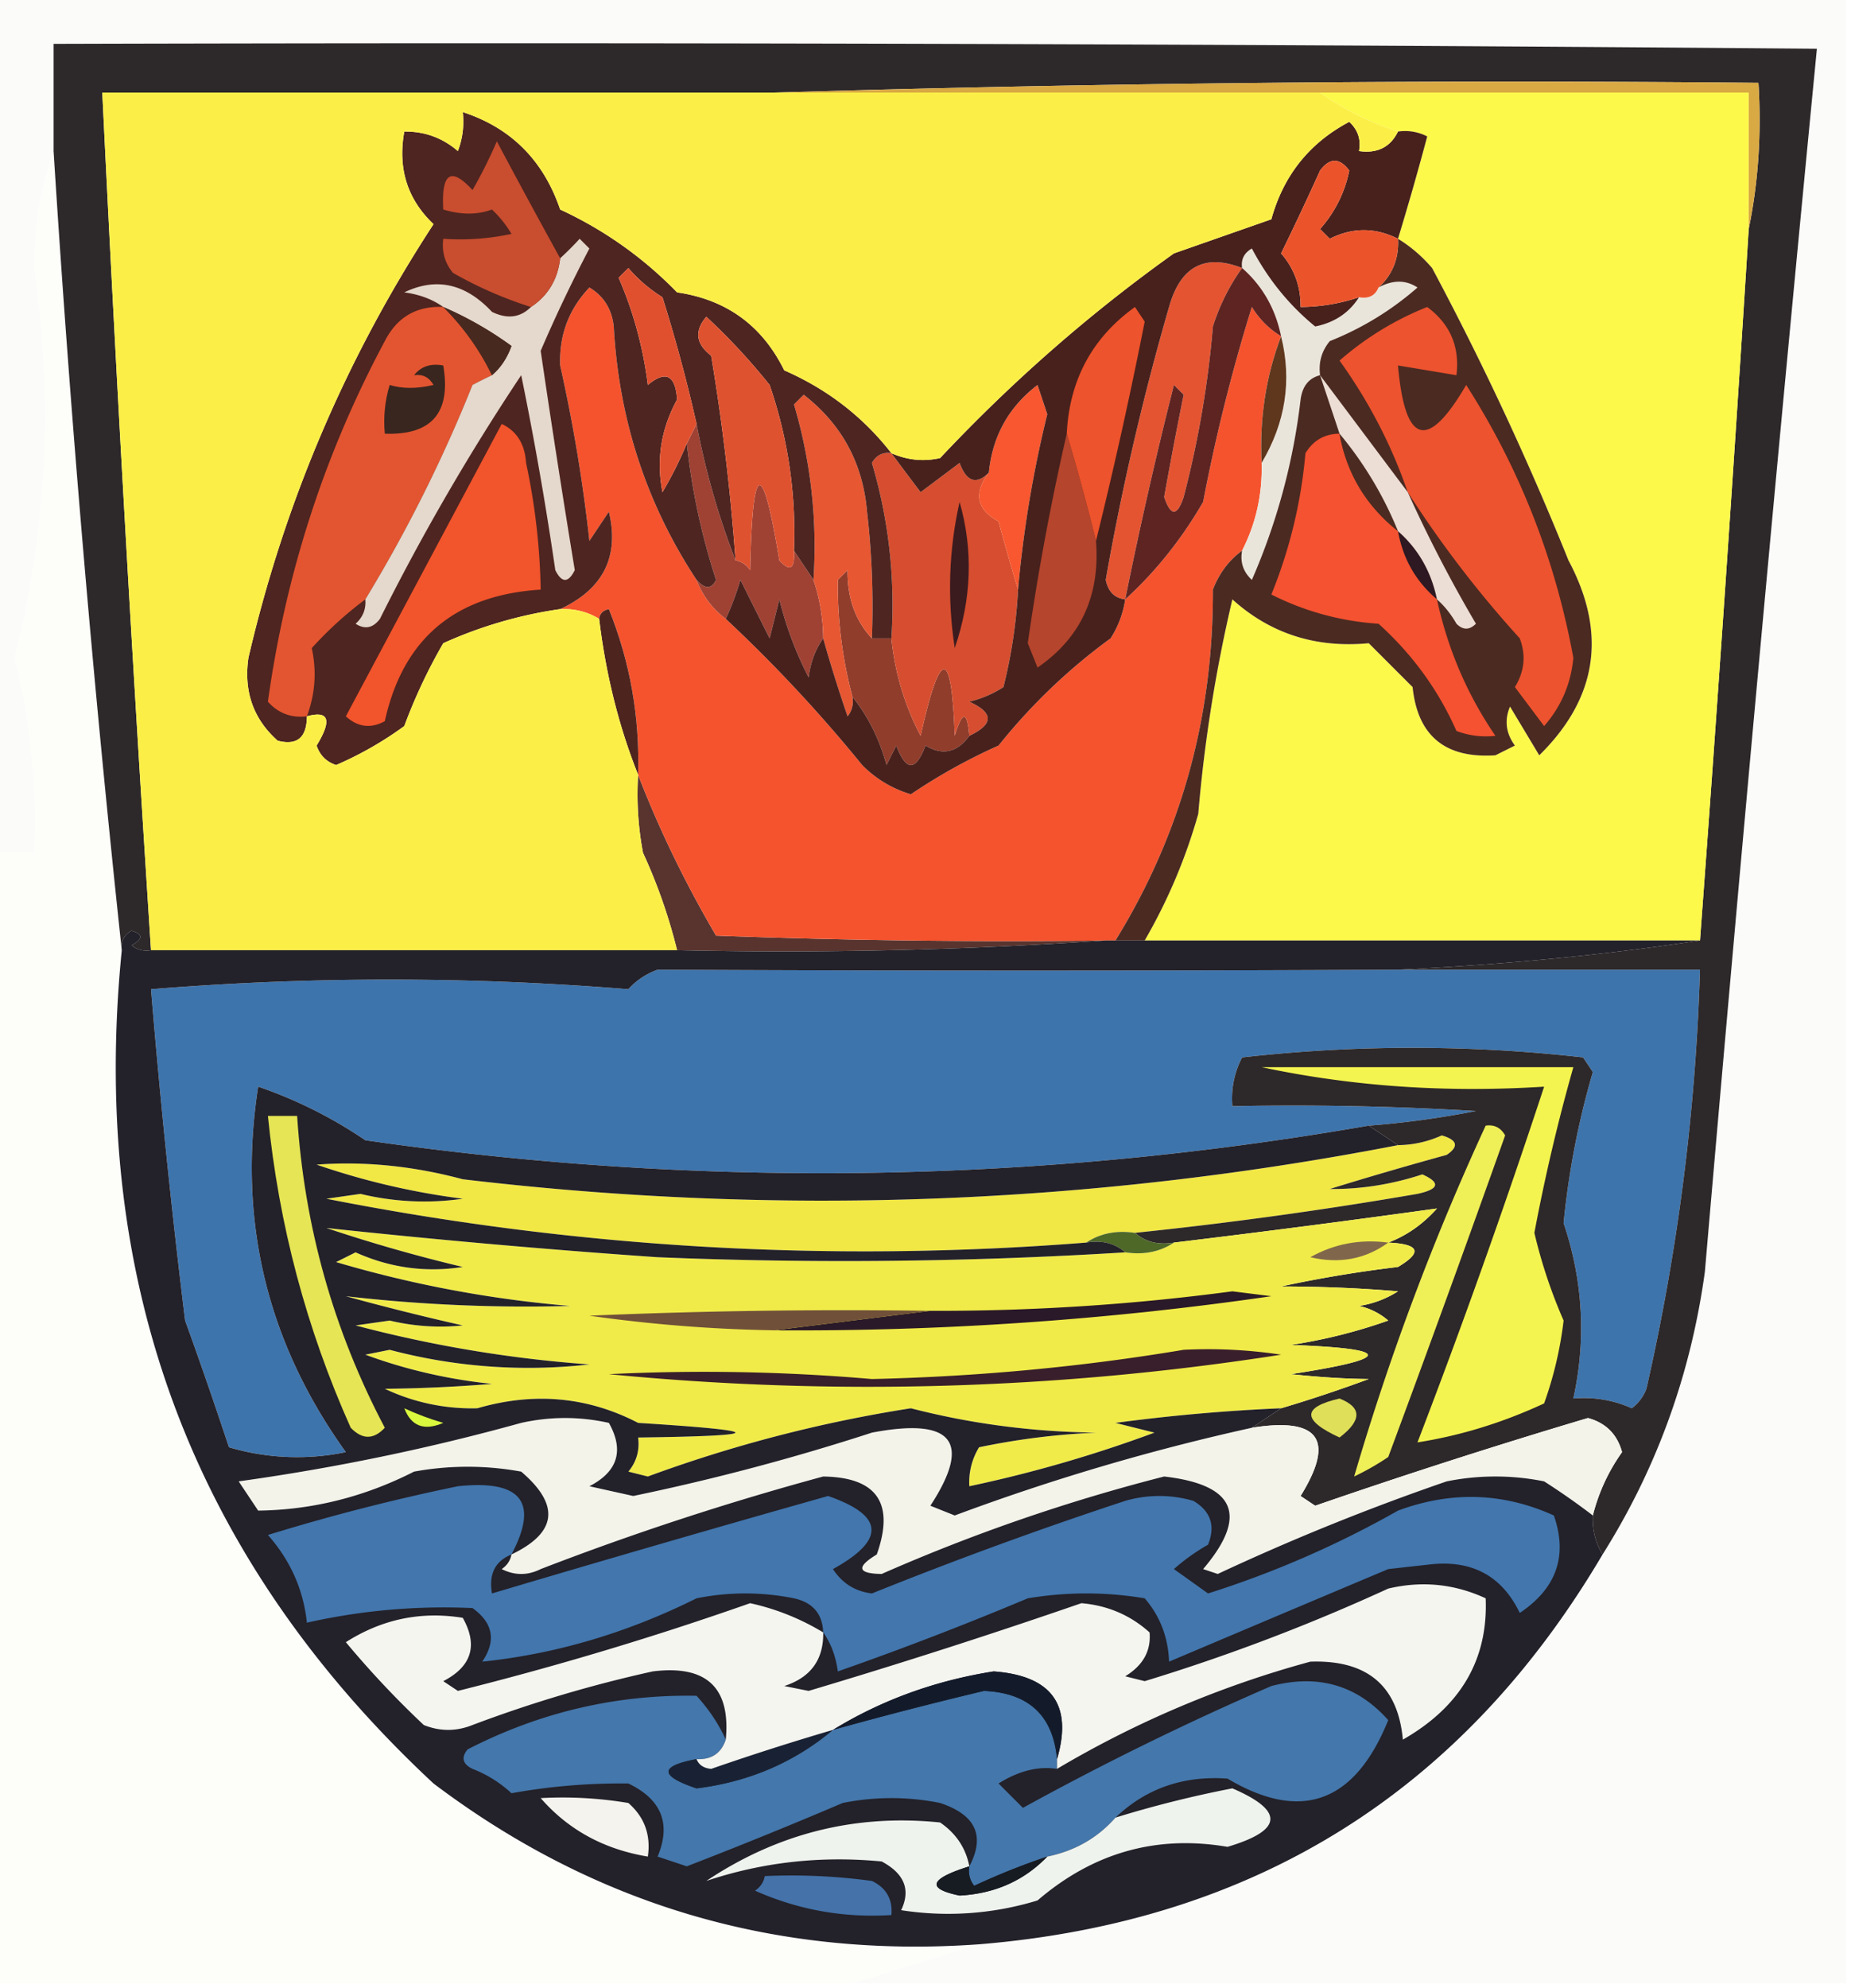 <svg xmlns="http://www.w3.org/2000/svg" width="190" height="204" style="shape-rendering:geometricPrecision;text-rendering:geometricPrecision;image-rendering:optimizeQuality;fill-rule:evenodd;clip-rule:evenodd"><path style="opacity:1" fill="#fbfbfa" d="M-.5-.5h190v204h-102l13-4c28.301-2.322 49.635-15.655 64-40 5.554-8.822 9.054-18.488 10.5-29 3.608-41.907 7.441-83.74 11.5-125.5-60.332-.5-120.666-.667-181-.5v11c-1.324 3.607-1.99 7.607-2 12 1.99 13.489 1.323 26.822-2 40a68.214 68.214 0 0 1 2 20h-4v-88z"/><path style="opacity:1" fill="#fdfdfa" d="M5.5 15.5a1875.297 1875.297 0 0 0 7 82c-3.4 33.982 7.266 62.482 32 85.5 16.545 12.481 35.212 17.981 56 16.5l-13 4h-88v-116h4a68.214 68.214 0 0 0-2-20c3.323-13.178 3.99-26.511 2-40 .01-4.393.676-8.393 2-12z"/><path style="opacity:1" fill="#3e74ac" d="M143.5 99.5h31a223.308 223.308 0 0 1-5.5 43 4.457 4.457 0 0 1-1.5 2 11.988 11.988 0 0 0-6-1c1.326-6.073.992-12.073-1-18a84.343 84.343 0 0 1 3-15.5l-1-1.5a156.107 156.107 0 0 0-35 0 9.108 9.108 0 0 0-1 5c8.34-.166 16.673 0 25 .5a93.497 93.497 0 0 1-11 1.5c-34.289 5.961-68.622 6.461-103 1.5a46.162 46.162 0 0 0-11-5.5c-2.117 13.698.883 26.198 9 37.5-4.041.827-8.041.66-12-.5a497.06 497.06 0 0 0-4.5-13 849.585 849.585 0 0 1-3.5-34 304.11 304.11 0 0 1 49 0 7.288 7.288 0 0 1 3-2c25.295.126 50.629.126 76 0z"/><path style="opacity:1" fill="#f1e745" d="M116.5 126.5c-1.915-.284-3.581.049-5 1-26.247 2.068-52.247.568-78-4.5l3.5-.5c3.484.833 6.984.999 10.5.5a75.109 75.109 0 0 1-15-3.5c4.901-.365 9.901.135 15 1.5 32.196 3.821 64.196 2.654 96-3.5 1.56-.019 3.06-.352 4.5-1 1.608.474 1.774 1.141.5 2a388.243 388.243 0 0 0-12 3.5c3.191.031 6.357-.469 9.5-1.5 1.898.852 1.731 1.519-.5 2a433.832 433.832 0 0 1-29 4z"/><path style="opacity:1" fill="#2d2829" d="M164.5 159.5c-.734-1.208-1.067-2.541-1-4a19.25 19.25 0 0 1 3-6.5c-.5-1.833-1.667-3-3.5-3.5a682.198 682.198 0 0 0-28 9l-1.5-1c3.581-5.771 1.914-8.105-5-7l3-2a145.495 145.495 0 0 0 9-3c-2.402-.022-5.068-.189-8-.5 10.541-1.614 10.541-2.614 0-3a54.107 54.107 0 0 0 10-2.5 6.802 6.802 0 0 0-3-1.5 10.258 10.258 0 0 0 4-1.5c-3.933-.33-7.933-.497-12-.5a130.883 130.883 0 0 1 12-2c2.551-1.516 2.218-2.349-1-2.5 1.878-.708 3.545-1.874 5-3.5a1482.719 1482.719 0 0 1-27 3.5c-1.599.268-2.932-.066-4-1a433.832 433.832 0 0 0 29-4c2.231-.481 2.398-1.148.5-2-3.143 1.031-6.309 1.531-9.5 1.5a388.243 388.243 0 0 1 12-3.5c1.274-.859 1.108-1.526-.5-2-1.44.648-2.94.981-4.5 1l-3-2a93.497 93.497 0 0 0 11-1.5c-8.327-.5-16.66-.666-25-.5a9.108 9.108 0 0 1 1-5 156.107 156.107 0 0 1 35 0l1 1.5a84.343 84.343 0 0 0-3 15.5c1.992 5.927 2.326 11.927 1 18a11.988 11.988 0 0 1 6 1 4.457 4.457 0 0 0 1.5-2 223.308 223.308 0 0 0 5.5-43h-31c10.947-.522 21.28-1.522 31-3a6265.57 6265.57 0 0 0 5-73c.987-4.805 1.321-9.805 1-15-33.837-.332-67.504.002-101 1h-69a5360.668 5360.668 0 0 0 5 88 2.428 2.428 0 0 1-2-.5c1.196-.654 1.196-1.154 0-1.5-.797.457-1.13 1.124-1 2a1875.297 1875.297 0 0 1-7-82v-11c60.334-.167 120.668 0 181 .5-4.059 41.76-7.892 83.593-11.5 125.5-1.446 10.512-4.946 20.178-10.5 29z"/><path style="opacity:1" fill="#efef58" d="M152.5 115.5c.876-.131 1.543.202 2 1a2484.826 2484.826 0 0 1-12 33 26.585 26.585 0 0 1-3.5 2 260.588 260.588 0 0 1 13.5-36z"/><path style="opacity:1" fill="#f4f450" d="M129.5 109.5h32a192.525 192.525 0 0 0-4 17 52.174 52.174 0 0 0 3 9 38.687 38.687 0 0 1-2 8.5c-4.24 1.971-8.573 3.305-13 4a789.787 789.787 0 0 0 13-36.5c-10.058.64-19.725-.027-29-2z"/><path style="opacity:1" fill="#59342e" d="M65.5 79.5c2.16 5.585 4.826 11.085 8 16.5 13.33.5 26.663.667 40 .5a484.62 484.62 0 0 1-44 1 55.627 55.627 0 0 0-3.5-10 32.437 32.437 0 0 1-.5-8z"/><path style="opacity:1" fill="#f5532d" d="M71.5 59.5a8.95 8.95 0 0 0 3 4 150.604 150.604 0 0 1 14 15 11.621 11.621 0 0 0 5 3 59.006 59.006 0 0 1 9-5 59.903 59.903 0 0 1 11.5-11 10.136 10.136 0 0 0 1.5-4c3.108-2.828 5.775-6.162 8-10a181.618 181.618 0 0 1 5-20c.788 1.27 1.788 2.27 3 3-1.558 4.108-2.224 8.441-2 13 .095 3.197-.572 6.197-2 9-1.35.983-2.35 2.316-3 4 .051 13.11-3.282 25.11-10 36h-1c-13.337.167-26.67 0-40-.5-3.174-5.415-5.84-10.915-8-16.5.182-5.91-.818-11.577-3-17-.607.124-.94.457-1 1-1.208-.734-2.541-1.067-4-1 4.428-2.062 6.095-5.395 5-10l-2 3a163.903 163.903 0 0 0-3-18c-.117-3.097.883-5.764 3-8 1.47.88 2.304 2.214 2.5 4 .528 9.537 3.361 18.204 8.5 26z"/><path style="opacity:1" fill="#4e241e" d="M65.5 79.5c-1.978-4.955-3.312-10.289-4-16 .06-.543.393-.876 1-1 2.182 5.423 3.182 11.09 3 17z"/><path style="opacity:1" fill="#913d2c" d="M89.5 65.5h2c.367 3.567 1.367 6.9 3 10 2.019-9.092 3.185-9.092 3.5 0 .78-2.597 1.28-2.597 1.5 0-1.25 1.72-2.75 2.053-4.5 1-1 2.667-2 2.667-3 0l-1 2c-.743-2.692-1.91-5.025-3.5-7a44.469 44.469 0 0 1-1.5-12l1-1c-.03 2.861.803 5.195 2.5 7z"/><path style="opacity:1" fill="#d64e2f" d="M91.5 46.5a493.061 493.061 0 0 0 3 4l4-3c.713 1.935 1.713 2.268 3 1-1.588 2.12-1.254 3.786 1 5a246.792 246.792 0 0 0 2 7 52.016 52.016 0 0 1-1.5 10 11.357 11.357 0 0 1-3.5 1.5c2.518 1.14 2.518 2.306 0 3.5-.22-2.597-.72-2.597-1.5 0-.315-9.092-1.481-9.092-3.5 0-1.633-3.1-2.633-6.433-3-10a51.213 51.213 0 0 0-2-18c.457-.797 1.124-1.13 2-1z"/><path style="opacity:1" fill="#9f4234" d="M71.5 43.5a79.915 79.915 0 0 0 4 14c.617.11 1.117.444 1.5 1 .244-11.28 1.244-11.613 3-1 1.107 1.212 1.607.879 1.5-1l2 3c.65 1.935.983 3.935 1 6-.79 1.109-1.29 2.442-1.5 4a36.35 36.35 0 0 1-3-8l-1 4-3-6c-.41 1.4-.91 2.734-1.5 4a8.95 8.95 0 0 1-3-4c.864.963 1.53.963 2 0a68.88 68.88 0 0 1-3-14l1-2z"/><path style="opacity:1" fill="#3c1b1f" d="M98.5 51.5c1.408 4.934 1.241 9.934-.5 15-.778-5.084-.611-10.084.5-15z"/><path style="opacity:1" fill="#e75732" d="M89.5 65.5c-1.697-1.805-2.53-4.139-2.5-7l-1 1c-.05 4.041.45 8.041 1.5 12a2.428 2.428 0 0 1-.5 2 147.434 147.434 0 0 1-2.5-8 19.242 19.242 0 0 0-1-6 51.213 51.213 0 0 0-2-18l1-1c3.912 3.042 6.078 7.042 6.5 12 .499 4.32.666 8.654.5 13z"/><path style="opacity:1" fill="#e55431" d="M127.5 27.5c-1.294 1.796-2.294 3.796-3 6a103.313 103.313 0 0 1-3 17.5c-.667 2-1.333 2-2 0a447.339 447.339 0 0 1 2-10.5l-1-1a462.73 462.73 0 0 0-5 22c-1.086-.12-1.753-.787-2-2a267.223 267.223 0 0 1 6.5-28c1.162-4.162 3.662-5.496 7.5-4z"/><path style="opacity:1" fill="#f8572f" d="M104.5 60.5a246.792 246.792 0 0 1-2-7c-2.254-1.214-2.588-2.88-1-5 .371-3.744 2.038-6.744 5-9l1 3a119.29 119.29 0 0 0-3 18z"/><path style="opacity:1" fill="#eae5db" d="M139.5 30.5c.992.172 1.658-.162 2-1 1.467-.792 2.8-.792 4 0a31.002 31.002 0 0 1-9 5.5c-.837 1.011-1.17 2.178-1 3.5-1.149.291-1.816 1.124-2 2.5a64.927 64.927 0 0 1-5 18.5c-.886-.825-1.219-1.825-1-3 1.428-2.803 2.095-5.803 2-9 2.46-4.144 3.127-8.477 2-13-.579-2.831-1.912-5.164-4-7-.131-.876.202-1.543 1-2 1.673 3.163 3.84 5.83 6.5 8 1.981-.398 3.481-1.398 4.5-3z"/><path style="opacity:1" fill="#5e371d" d="M131.5 34.5c1.127 4.523.46 8.856-2 13-.224-4.559.442-8.892 2-13z"/><path style="opacity:1" fill="#fcf94b" d="M135.5 9.5h44v14a6265.57 6265.57 0 0 1-5 73h-57a56.41 56.41 0 0 0 5.5-13 151.082 151.082 0 0 1 3.5-22c3.887 3.513 8.554 5.013 14 4.5l4.5 4.5c.517 5.01 3.351 7.343 8.5 7l2-1c-.928-1.268-1.095-2.601-.5-4l3 5c5.979-5.876 6.979-12.542 3-20a308.33 308.33 0 0 0-14-30 14.694 14.694 0 0 0-3.5-3 306.186 306.186 0 0 0 3-10.5 4.932 4.932 0 0 0-3-.5c-2.99-.977-5.657-2.31-8-4z"/><path style="opacity:1" fill="#5e2421" d="M127.5 27.5c2.088 1.836 3.421 4.169 4 7-1.212-.73-2.212-1.73-3-3a181.618 181.618 0 0 0-5 20c-2.225 3.838-4.892 7.172-8 10a462.73 462.73 0 0 1 5-22l1 1a447.339 447.339 0 0 0-2 10.5c.667 2 1.333 2 2 0a103.313 103.313 0 0 0 3-17.5c.706-2.204 1.706-4.204 3-6z"/><path style="opacity:1" fill="#48211c" d="M143.5 13.5a4.932 4.932 0 0 1 3 .5 306.186 306.186 0 0 1-3 10.5c-2.344-1.172-4.677-1.172-7 0l-1-1a12.797 12.797 0 0 0 3-6c-1-1.333-2-1.333-3 0a306.375 306.375 0 0 1-4 8.5c1.356 1.567 2.023 3.4 2 5.5a19.24 19.24 0 0 0 6-1c-1.019 1.602-2.519 2.602-4.5 3-2.66-2.17-4.827-4.837-6.5-8-.798.457-1.131 1.124-1 2-3.838-1.496-6.338-.162-7.5 4a267.223 267.223 0 0 0-6.5 28c.247 1.213.914 1.88 2 2a10.136 10.136 0 0 1-1.5 4 59.903 59.903 0 0 0-11.5 11 59.006 59.006 0 0 0-9 5 11.621 11.621 0 0 1-5-3 150.604 150.604 0 0 0-14-15c.59-1.266 1.09-2.6 1.5-4l3 6 1-4a36.35 36.35 0 0 0 3 8c.21-1.558.71-2.891 1.5-4 .724 2.583 1.557 5.25 2.5 8a2.428 2.428 0 0 0 .5-2c1.59 1.975 2.757 4.308 3.5 7l1-2c1 2.667 2 2.667 3 0 1.75 1.053 3.25.72 4.5-1 2.518-1.194 2.518-2.36 0-3.5 1.266-.31 2.433-.81 3.5-1.5a52.016 52.016 0 0 0 1.5-10 119.29 119.29 0 0 1 3-18l-1-3c-2.962 2.256-4.629 5.256-5 9-1.287 1.268-2.287.935-3-1l-4 3a493.061 493.061 0 0 1-3-4c1.637.718 3.303.885 5 .5 7.389-7.863 15.389-14.863 24-21 3.328-1.166 6.661-2.332 10-3.5 1.247-4.506 3.913-7.839 8-10 .886.825 1.219 1.825 1 3 1.88.27 3.213-.396 4-2z"/><path style="opacity:1" fill="#b5452d" d="M109.5 44.5a239.767 239.767 0 0 1 3 11c.44 5.612-1.56 9.945-6 13l-1-2.5a260.269 260.269 0 0 1 4-21.5z"/><path style="opacity:1" fill="#ed532c" d="M112.5 55.5a239.767 239.767 0 0 0-3-11c.271-5.508 2.605-9.841 7-13l1 1.5a481.234 481.234 0 0 1-5 22.5z"/><path style="opacity:1" fill="#4b2a21" d="M143.5 24.5c1.294.79 2.461 1.79 3.5 3a308.33 308.33 0 0 1 14 30c3.979 7.458 2.979 14.124-3 20l-3-5c-.595 1.399-.428 2.732.5 4l-2 1c-5.149.343-7.983-1.99-8.5-7l-4.5-4.5c-5.446.513-10.113-.987-14-4.5a151.082 151.082 0 0 0-3.5 22 56.41 56.41 0 0 1-5.5 13h-3c6.718-10.89 10.051-22.89 10-36 .65-1.684 1.65-3.017 3-4-.219 1.175.114 2.175 1 3a64.927 64.927 0 0 0 5-18.5c.184-1.376.851-2.209 2-2.5-.17-1.322.163-2.489 1-3.5a31.002 31.002 0 0 0 9-5.5c-1.2-.792-2.533-.792-4 0 1.442-1.32 2.108-2.986 2-5z"/><path style="opacity:1" fill="#2e1822" d="M143.5 54.5c2.088 1.836 3.421 4.169 4 7-2.169-1.84-3.502-4.174-4-7z"/><path style="opacity:1" fill="#f45231" d="M137.5 44.5c.723 4.065 2.723 7.399 6 10 .498 2.826 1.831 5.16 4 7 1.111 5.116 3.111 9.783 6 14a8.435 8.435 0 0 1-4-.5c-1.859-4.201-4.526-7.868-8-11a28.335 28.335 0 0 1-11-3 49.83 49.83 0 0 0 3.5-14.5c.816-1.323 1.983-1.99 3.5-2z"/><path style="opacity:1" fill="#4b2b21" d="M137.5 44.5c2.5 2.994 4.5 6.327 6 10-3.277-2.601-5.277-5.935-6-10z"/><path style="opacity:1" fill="#ed532f" d="M144.5 50.5c-1.649-4.797-3.982-9.297-7-13.5a31.002 31.002 0 0 1 9-5.5c2.354 1.746 3.354 4.08 3 7l-6-1c.707 8.13 3.04 8.797 7 2 5.481 8.56 9.147 17.894 11 28-.248 2.661-1.248 4.994-3 7l-3-4c.985-1.598 1.151-3.265.5-5a112.535 112.535 0 0 1-11.5-15z"/><path style="opacity:1" fill="#ecded5" d="m135.5 38.5 9 12c2.074 4.59 4.407 9.09 7 13.5-.667.667-1.333.667-2 0-.566-.995-1.233-1.828-2-2.5-.579-2.831-1.912-5.164-4-7a37.785 37.785 0 0 0-6-10l-2-6z"/><path style="opacity:1" fill="#4e2520" d="M91.5 46.5c-.876-.13-1.543.203-2 1a51.213 51.213 0 0 1 2 18h-2a84.938 84.938 0 0 0-.5-13c-.422-4.958-2.588-8.958-6.5-12l-1 1a51.213 51.213 0 0 1 2 18l-2-3a46.464 46.464 0 0 0-2.5-17 64.271 64.271 0 0 0-6.5-7c-1.245 1.455-1.078 2.789.5 4a226.454 226.454 0 0 1 2.5 21 79.915 79.915 0 0 1-4-14 161.894 161.894 0 0 0-3.5-13 14.974 14.974 0 0 1-3.5-3l-1 1c1.506 3.45 2.506 7.116 3 11 1.83-1.527 2.83-1.027 3 1.5-1.65 3.014-2.15 6.18-1.5 9.5a39.419 39.419 0 0 0 2.5-5 68.88 68.88 0 0 0 3 14c-.47.963-1.136.963-2 0-5.139-7.796-7.972-16.463-8.5-26-.196-1.786-1.03-3.12-2.5-4-2.117 2.236-3.117 4.903-3 8a163.903 163.903 0 0 1 3 18l2-3c1.095 4.605-.572 7.938-5 10a44.456 44.456 0 0 0-12 3.5 55.257 55.257 0 0 0-4 8.5 36.178 36.178 0 0 1-7 4c-1-.333-1.667-1-2-2 1.603-2.625 1.27-3.625-1-3-.01 2.186-1.01 3.02-3 2.5-2.495-2.219-3.495-5.052-3-8.5 3.708-15.96 10.042-30.793 19-44.5-2.686-2.546-3.686-5.713-3-9.5 2.082-.028 3.916.639 5.5 2a8.434 8.434 0 0 0 .5-4c4.946 1.613 8.28 4.946 10 10a40.116 40.116 0 0 1 12 8.5c5.071.738 8.738 3.405 11 8 4.426 1.935 8.093 4.768 11 8.5z"/><path style="opacity:1" fill="#f2542c" d="M51.5 43.5c1.545.73 2.378 2.063 2.5 4a67.368 67.368 0 0 1 1.5 13c-8.804.547-14.137 5.047-16 13.5-1.444.78-2.777.614-4-.5a50081.03 50081.03 0 0 0 16-30z"/><path style="opacity:1" fill="#e35530" d="M45.5 31.5a25.617 25.617 0 0 1 5 7c-.65.304-1.316.637-2 1a148.814 148.814 0 0 1-11 22 38.44 38.44 0 0 0-5.5 5c.522 2.38.355 4.713-.5 7-1.603.188-2.937-.312-4-1.5 1.823-13.134 5.823-25.467 12-37 1.263-2.464 3.263-3.63 6-3.5z"/><path style="opacity:1" fill="#df522f" d="M81.5 56.5c.107 1.879-.393 2.212-1.5 1-1.756-10.613-2.756-10.28-3 1-.383-.556-.883-.89-1.5-1a226.454 226.454 0 0 0-2.5-21c-1.578-1.211-1.745-2.545-.5-4a64.271 64.271 0 0 1 6.5 7 46.464 46.464 0 0 1 2.5 17z"/><path style="opacity:1" fill="#e5d8cc" d="M37.5 61.5a148.814 148.814 0 0 0 11-22c.684-.363 1.35-.696 2-1 .89-.761 1.558-1.761 2-3a36.582 36.582 0 0 0-7-4c-1.108-.79-2.442-1.29-4-1.5 3.28-1.575 6.28-.908 9 2 1.566.765 2.9.598 4-.5 1.75-1.16 2.75-2.826 3-5a30.943 30.943 0 0 0 2-2l1 1a149.208 149.208 0 0 0-5 10.5A1324.602 1324.602 0 0 0 59 58.5c-.667 1.333-1.333 1.333-2 0a350.624 350.624 0 0 0-3.5-20 231.803 231.803 0 0 0-14.5 25c-.718.95-1.55 1.117-2.5.5.752-.67 1.086-1.504 1-2.5z"/><path style="opacity:1" fill="#e1502e" d="m71.5 43.5-1 2a39.419 39.419 0 0 1-2.5 5c-.65-3.32-.15-6.486 1.5-9.5-.17-2.527-1.17-3.027-3-1.5-.494-3.884-1.494-7.55-3-11l1-1a14.974 14.974 0 0 0 3.5 3 161.894 161.894 0 0 1 3.5 13z"/><path style="opacity:1" fill="#eb542b" d="M143.5 24.5c.108 2.014-.558 3.68-2 5-.342.838-1.008 1.172-2 1a19.24 19.24 0 0 1-6 1c.023-2.1-.644-3.933-2-5.5a306.375 306.375 0 0 0 4-8.5c1-1.333 2-1.333 3 0a12.797 12.797 0 0 1-3 6l1 1c2.323-1.172 4.656-1.172 7 0z"/><path style="opacity:1" fill="#fbef47" d="M79.5 9.5h56c2.343 1.69 5.01 3.023 8 4-.787 1.604-2.12 2.27-4 2 .219-1.175-.114-2.175-1-3-4.087 2.161-6.753 5.494-8 10a19337.67 19337.67 0 0 0-10 3.5c-8.611 6.137-16.611 13.137-24 21-1.697.385-3.363.218-5-.5-2.907-3.732-6.574-6.565-11-8.5-2.262-4.595-5.929-7.262-11-8a40.116 40.116 0 0 0-12-8.5c-1.72-5.054-5.054-8.387-10-10a8.434 8.434 0 0 1-.5 4c-1.584-1.361-3.418-2.028-5.5-2-.686 3.787.314 6.954 3 9.5-8.958 13.707-15.292 28.54-19 44.5-.495 3.448.505 6.281 3 8.5 1.99.52 2.99-.314 3-2.5 2.27-.625 2.603.375 1 3 .333 1 1 1.667 2 2a36.178 36.178 0 0 0 7-4 55.257 55.257 0 0 1 4-8.5 44.456 44.456 0 0 1 12-3.5c1.459-.067 2.792.266 4 1 .688 5.711 2.022 11.045 4 16a32.437 32.437 0 0 0 .5 8 55.627 55.627 0 0 1 3.5 10h-54a5360.668 5360.668 0 0 1-5-88h69z"/><path style="opacity:1" fill="#39261f" d="M42.5 38.5c.709-.904 1.709-1.237 3-1 .823 4.84-1.177 7.173-6 7-.16-1.7.007-3.366.5-5 1.294.399 2.794.399 4.5 0-.457-.797-1.124-1.13-2-1z"/><path style="opacity:1" fill="#48291f" d="M45.5 31.5a36.582 36.582 0 0 1 7 4c-.442 1.239-1.11 2.239-2 3a25.617 25.617 0 0 0-5-7z"/><path style="opacity:1" fill="#c94d2f" d="M57.5 26.5c-.25 2.174-1.25 3.84-3 5a40.961 40.961 0 0 1-8-3.5c-.837-1.011-1.17-2.178-1-3.5 2.357.163 4.69-.003 7-.5a11.383 11.383 0 0 0-2-2.5c-1.503.552-3.17.552-5 0-.214-3.757.786-4.424 3-2a48.175 48.175 0 0 0 2.5-5c2.168 4.08 4.335 8.08 6.5 12z"/><path style="opacity:1" fill="#d9a943" d="M79.5 9.5a2550.854 2550.854 0 0 1 101-1c.321 5.195-.013 10.195-1 15v-14h-100z"/><path style="opacity:1" fill="#f0eb49" d="M142.5 127.5c3.218.151 3.551.984 1 2.5a130.883 130.883 0 0 0-12 2c4.067.003 8.067.17 12 .5a10.258 10.258 0 0 1-4 1.5 6.802 6.802 0 0 1 3 1.5 54.107 54.107 0 0 1-10 2.5c10.541.386 10.541 1.386 0 3 2.932.311 5.598.478 8 .5a145.495 145.495 0 0 1-9 3c-5.684.243-11.351.743-17 1.5l4 1a135.272 135.272 0 0 1-19 5.5 6.846 6.846 0 0 1 1-4 74.086 74.086 0 0 1 12-1.5c-6.528-.08-12.861-.913-19-2.5a141.262 141.262 0 0 0-27 7l-2-.5c.837-1.011 1.17-2.178 1-3.5 13.317-.169 13.317-.669 0-1.5-5.182-2.689-10.682-3.189-16.5-1.5a20.873 20.873 0 0 1-9.5-2c3.497-.028 7.164-.194 11-.5-4.528-.472-8.861-1.472-13-3l2.5-.5a55.576 55.576 0 0 0 20.5 1.5 130.336 130.336 0 0 1-24-4l3.5-.5c2.51.593 5.01.759 7.5.5a260.54 260.54 0 0 1-12-3c7.62.878 15.286 1.212 23 1a119.739 119.739 0 0 1-24-4.5l2-1c3.542 1.591 7.209 2.091 11 1.5a161.628 161.628 0 0 1-14-4 910.385 910.385 0 0 0 34 3c16.011.658 32.011.491 48-.5 1.915.284 3.581-.049 5-1 9.085-1.094 18.085-2.26 27-3.5-1.455 1.626-3.122 2.792-5 3.5z"/><path style="opacity:1" fill="#391f2b" d="M121.5 138.5c3.35-.165 6.683.002 10 .5a274.047 274.047 0 0 1-69 2 200.142 200.142 0 0 1 27 .5c10.887-.25 21.554-1.25 32-3z"/><path style="opacity:1" fill="#2a1928" d="m79.5 136.5 16-2c10.377.039 20.71-.628 31-2l4 .5a338.3 338.3 0 0 1-51 3.5z"/><path style="opacity:1" fill="#705039" d="m95.5 134.5-16 2a152.291 152.291 0 0 1-19-1.5c11.662-.5 23.329-.667 35-.5z"/><path style="opacity:1" fill="#80674c" d="M142.5 127.5c-2.351 1.703-5.018 2.203-8 1.5 2.437-1.375 5.103-1.875 8-1.5z"/><path style="opacity:1" fill="#4e6828" d="M111.5 127.5c1.419-.951 3.085-1.284 5-1 1.068.934 2.401 1.268 4 1-1.419.951-3.085 1.284-5 1-1.068-.934-2.401-1.268-4-1z"/><path style="opacity:1" fill="#dfdf5a" d="M137.5 143.5c2.307.905 2.307 2.238 0 4-3.87-1.781-3.87-3.115 0-4z"/><path style="opacity:1" fill="#f3f3ea" d="M128.5 146.5c6.914-1.105 8.581 1.229 5 7l1.5 1a682.198 682.198 0 0 1 28-9c1.833.5 3 1.667 3.5 3.5a19.25 19.25 0 0 0-3 6.5 72.009 72.009 0 0 0-5-3.5 25.238 25.238 0 0 0-10 0 239.045 239.045 0 0 0-23.5 9.5l-1.5-.5c4.66-5.488 3.326-8.655-4-9.5a186.287 186.287 0 0 0-29 10c-2.474-.035-2.64-.702-.5-2 1.856-5.252.022-7.919-5.5-8a294.618 294.618 0 0 0-29 9.5c-1.333.667-2.667.667-4 0 .556-.383.89-.883 1-1.5 4.683-2.239 5.016-5.072 1-8.5a30.485 30.485 0 0 0-11 0c-5.102 2.596-10.436 3.93-16 4l-2-3a223.859 223.859 0 0 0 29-6c3-.667 6-.667 9 0 1.584 2.825.918 4.992-2 6.5l4.5 1a231.73 231.73 0 0 0 24.5-6.5c8.295-1.58 10.295.92 6 7.5l2.5 1a228.202 228.202 0 0 1 30.5-9z"/><path style="opacity:1" fill="#232129" d="M15.5 97.5h54a484.62 484.62 0 0 0 44-1h61c-9.72 1.478-20.053 2.478-31 3-25.371.126-50.705.126-76 0a7.288 7.288 0 0 0-3 2 304.11 304.11 0 0 0-49 0 849.585 849.585 0 0 0 3.5 34 497.06 497.06 0 0 1 4.5 13 24.551 24.551 0 0 0 12 .5c-8.117-11.302-11.117-23.802-9-37.5a46.162 46.162 0 0 1 11 5.5c34.378 4.961 68.711 4.461 103-1.5l3 2c-31.804 6.154-63.804 7.321-96 3.5-5.099-1.365-10.099-1.865-15-1.5a75.109 75.109 0 0 0 15 3.5 27.903 27.903 0 0 1-10.5-.5l-3.5.5c25.753 5.068 51.753 6.568 78 4.5 1.599-.268 2.932.066 4 1a466.054 466.054 0 0 1-48 .5 910.385 910.385 0 0 1-34-3 161.628 161.628 0 0 0 14 4c-3.791.591-7.458.091-11-1.5l-2 1a119.739 119.739 0 0 0 24 4.5c-7.714.212-15.38-.122-23-1a260.54 260.54 0 0 0 12 3c-2.49.259-4.99.093-7.5-.5l-3.5.5a130.336 130.336 0 0 0 24 4 55.576 55.576 0 0 1-20.5-1.5l-2.5.5c4.139 1.528 8.472 2.528 13 3-3.836.306-7.503.472-11 .5a20.873 20.873 0 0 0 9.5 2c5.818-1.689 11.318-1.189 16.5 1.5 13.317.831 13.317 1.331 0 1.5.17 1.322-.163 2.489-1 3.5l2 .5a141.262 141.262 0 0 1 27-7c6.139 1.587 12.472 2.42 19 2.5a74.086 74.086 0 0 0-12 1.5 6.846 6.846 0 0 0-1 4 135.272 135.272 0 0 0 19-5.5l-4-1a188.576 188.576 0 0 1 17-1.5l-3 2a228.202 228.202 0 0 0-30.5 9l-2.5-1c4.295-6.58 2.295-9.08-6-7.5a231.73 231.73 0 0 1-24.5 6.5l-4.5-1c2.918-1.508 3.584-3.675 2-6.5-3-.667-6-.667-9 0a223.859 223.859 0 0 1-29 6l2 3c5.564-.07 10.898-1.404 16-4a30.485 30.485 0 0 1 11 0c4.016 3.428 3.683 6.261-1 8.5-.11.617-.444 1.117-1 1.5 1.333.667 2.667.667 4 0a294.618 294.618 0 0 1 29-9.5c5.522.081 7.356 2.748 5.5 8-2.14 1.298-1.974 1.965.5 2a186.287 186.287 0 0 1 29-10c7.326.845 8.66 4.012 4 9.5l1.5.5a239.045 239.045 0 0 1 23.5-9.5 25.238 25.238 0 0 1 10 0 72.009 72.009 0 0 1 5 3.5c-.067 1.459.266 2.792 1 4-14.365 24.345-35.699 37.678-64 40-20.788 1.481-39.455-4.019-56-16.5-24.734-23.018-35.4-51.518-32-85.5-.13-.876.203-1.543 1-2 1.196.346 1.196.846 0 1.5a2.428 2.428 0 0 0 2 .5z"/><path style="opacity:1" fill="#f5f3ed" d="M55.5 184.5a40.911 40.911 0 0 1 9 .5c1.655 1.444 2.322 3.278 2 5.5-4.497-.744-8.164-2.744-11-6z"/><path style="opacity:1" fill="#4477ab" d="M114.5 186.5c-1.836 2.088-4.169 3.421-7 4a72.357 72.357 0 0 0-7.5 3 2.427 2.427 0 0 1-.5-2c1.652-3.125.652-5.292-3-6.5a25.238 25.238 0 0 0-10 0 507.65 507.65 0 0 1-16 6.5l-3-1c1.409-3.362.409-5.862-3-7.5-4.08-.045-8.08.288-12 1a12.409 12.409 0 0 0-4-2.5c-1.021-.502-1.188-1.168-.5-2 7.425-3.815 15.258-5.649 23.5-5.5 1.281 1.409 2.281 2.909 3 4.5-.473 1.406-1.473 2.073-3 2-3.827.715-3.827 1.715 0 3 5.361-.666 10.028-2.666 14-6a419.553 419.553 0 0 1 15.5-4c4.598.198 7.098 2.531 7.5 7v1c-1.935-.295-3.935.205-6 1.5l2.5 2.5a300.924 300.924 0 0 1 25.5-12.5c4.81-1.254 8.81-.087 12 3.5-3.437 8.492-8.937 10.492-16.5 6-4.532-.324-8.366 1.009-11.5 4z"/><path style="opacity:1" fill="#192234" d="M85.5 177.5c-3.972 3.334-8.639 5.334-14 6-3.827-1.285-3.827-2.285 0-3 .235.597.735.93 1.5 1a270.497 270.497 0 0 1 12.5-4z"/><path style="opacity:1" fill="#4276ad" d="M52.5 159.5c-1.676.683-2.343 2.017-2 4a2619.55 2619.55 0 0 1 34.5-10c5.77 2.003 5.936 4.503.5 7.5.959 1.464 2.292 2.297 4 2.5a429.818 429.818 0 0 1 26-9.5 12.494 12.494 0 0 1 7 0c1.783 1.067 2.283 2.567 1.5 4.5a20.499 20.499 0 0 0-3.5 2.5c1.162.827 2.329 1.66 3.5 2.5a101.684 101.684 0 0 0 19.5-8.5c5.459-2.024 10.793-1.857 16 .5 1.44 4.142.273 7.475-3.5 10-1.8-3.735-4.8-5.402-9-5l-4.5.5c-7.551 3.179-15.051 6.346-22.5 9.5-.093-2.507-.926-4.674-2.5-6.5-4-.667-8-.667-12 0a342.522 342.522 0 0 1-19.5 7.5c-.21-1.558-.71-2.891-1.5-4-.074-1.911-1.074-3.078-3-3.5a25.238 25.238 0 0 0-10 0c-7.128 3.55-14.461 5.716-22 6.5 1.453-2.144 1.12-3.977-1-5.5a64.036 64.036 0 0 0-17 1.5c-.353-3.379-1.687-6.379-4-9a210.229 210.229 0 0 1 19.5-5c6.513-.693 8.346 1.641 5.5 7z"/><path style="opacity:1" fill="#f5f5f0" d="M108.5 181.5v-1c1.63-5.557-.537-8.557-6.5-9-6.021.948-11.521 2.948-16.5 6a270.497 270.497 0 0 0-12.5 4c-.765-.07-1.265-.403-1.5-1 1.527.073 2.527-.594 3-2 .51-5.354-1.99-7.687-7.5-7a134.765 134.765 0 0 0-18.5 5.5c-1.667.667-3.333.667-5 0a95.99 95.99 0 0 1-8-8.5c3.708-2.361 7.708-3.194 12-2.5 1.584 2.825.918 4.992-2 6.5l1.5 1a336.237 336.237 0 0 0 30-9 24.564 24.564 0 0 1 7.5 3c.048 2.792-1.285 4.625-4 5.5l2.5.5a684.347 684.347 0 0 0 28-9c2.7.23 5.033 1.23 7 3 .163 1.887-.671 3.387-2.5 4.5l2 .5a199.361 199.361 0 0 0 25-9.5c3.464-.817 6.798-.483 10 1 .257 6.285-2.577 11.118-8.5 14.5-.503-5.537-3.67-8.203-9.5-8a104.774 104.774 0 0 0-26 11z"/><path style="opacity:1" fill="#131b2b" d="M108.5 180.5c-.402-4.469-2.902-6.802-7.5-7a419.553 419.553 0 0 0-15.5 4c4.979-3.052 10.479-5.052 16.5-6 5.963.443 8.13 3.443 6.5 9z"/><path style="opacity:1" fill="#daf93e" d="M41.5 144.5c1.266.59 2.6 1.09 4 1.5-1.963.844-3.296.344-4-1.5z"/><path style="opacity:1" fill="#e5e555" d="M27.5 114.5h3c.733 11.349 3.733 22.016 9 32-1.15 1.231-2.317 1.231-3.5 0-4.55-10.158-7.383-20.825-8.5-32z"/><path style="opacity:1" fill="#eff3ee" d="M99.5 191.5c-4.115 1.29-4.448 2.29-1 3 3.616-.196 6.616-1.529 9-4 2.831-.579 5.164-1.912 7-4a114.117 114.117 0 0 1 12-3c5.36 2.308 5.193 4.308-.5 6-7.279-1.244-13.779.589-19.5 5.5a31.317 31.317 0 0 1-14 1c1-2.091.333-3.757-2-5-6.222-.6-12.222.067-18 2 7.325-4.889 15.325-6.889 24-6 1.641 1.129 2.641 2.629 3 4.5z"/><path style="opacity:1" fill="#171b22" d="M107.5 190.5c-2.384 2.471-5.384 3.804-9 4-3.448-.71-3.115-1.71 1-3a2.427 2.427 0 0 0 .5 2 72.357 72.357 0 0 1 7.5-3z"/><path style="opacity:1" fill="#4472a9" d="M78.5 192.5a60.93 60.93 0 0 1 11 .5c1.473.71 2.14 1.876 2 3.5-4.882.307-9.55-.526-14-2.5.556-.383.89-.883 1-1.5z"/></svg>